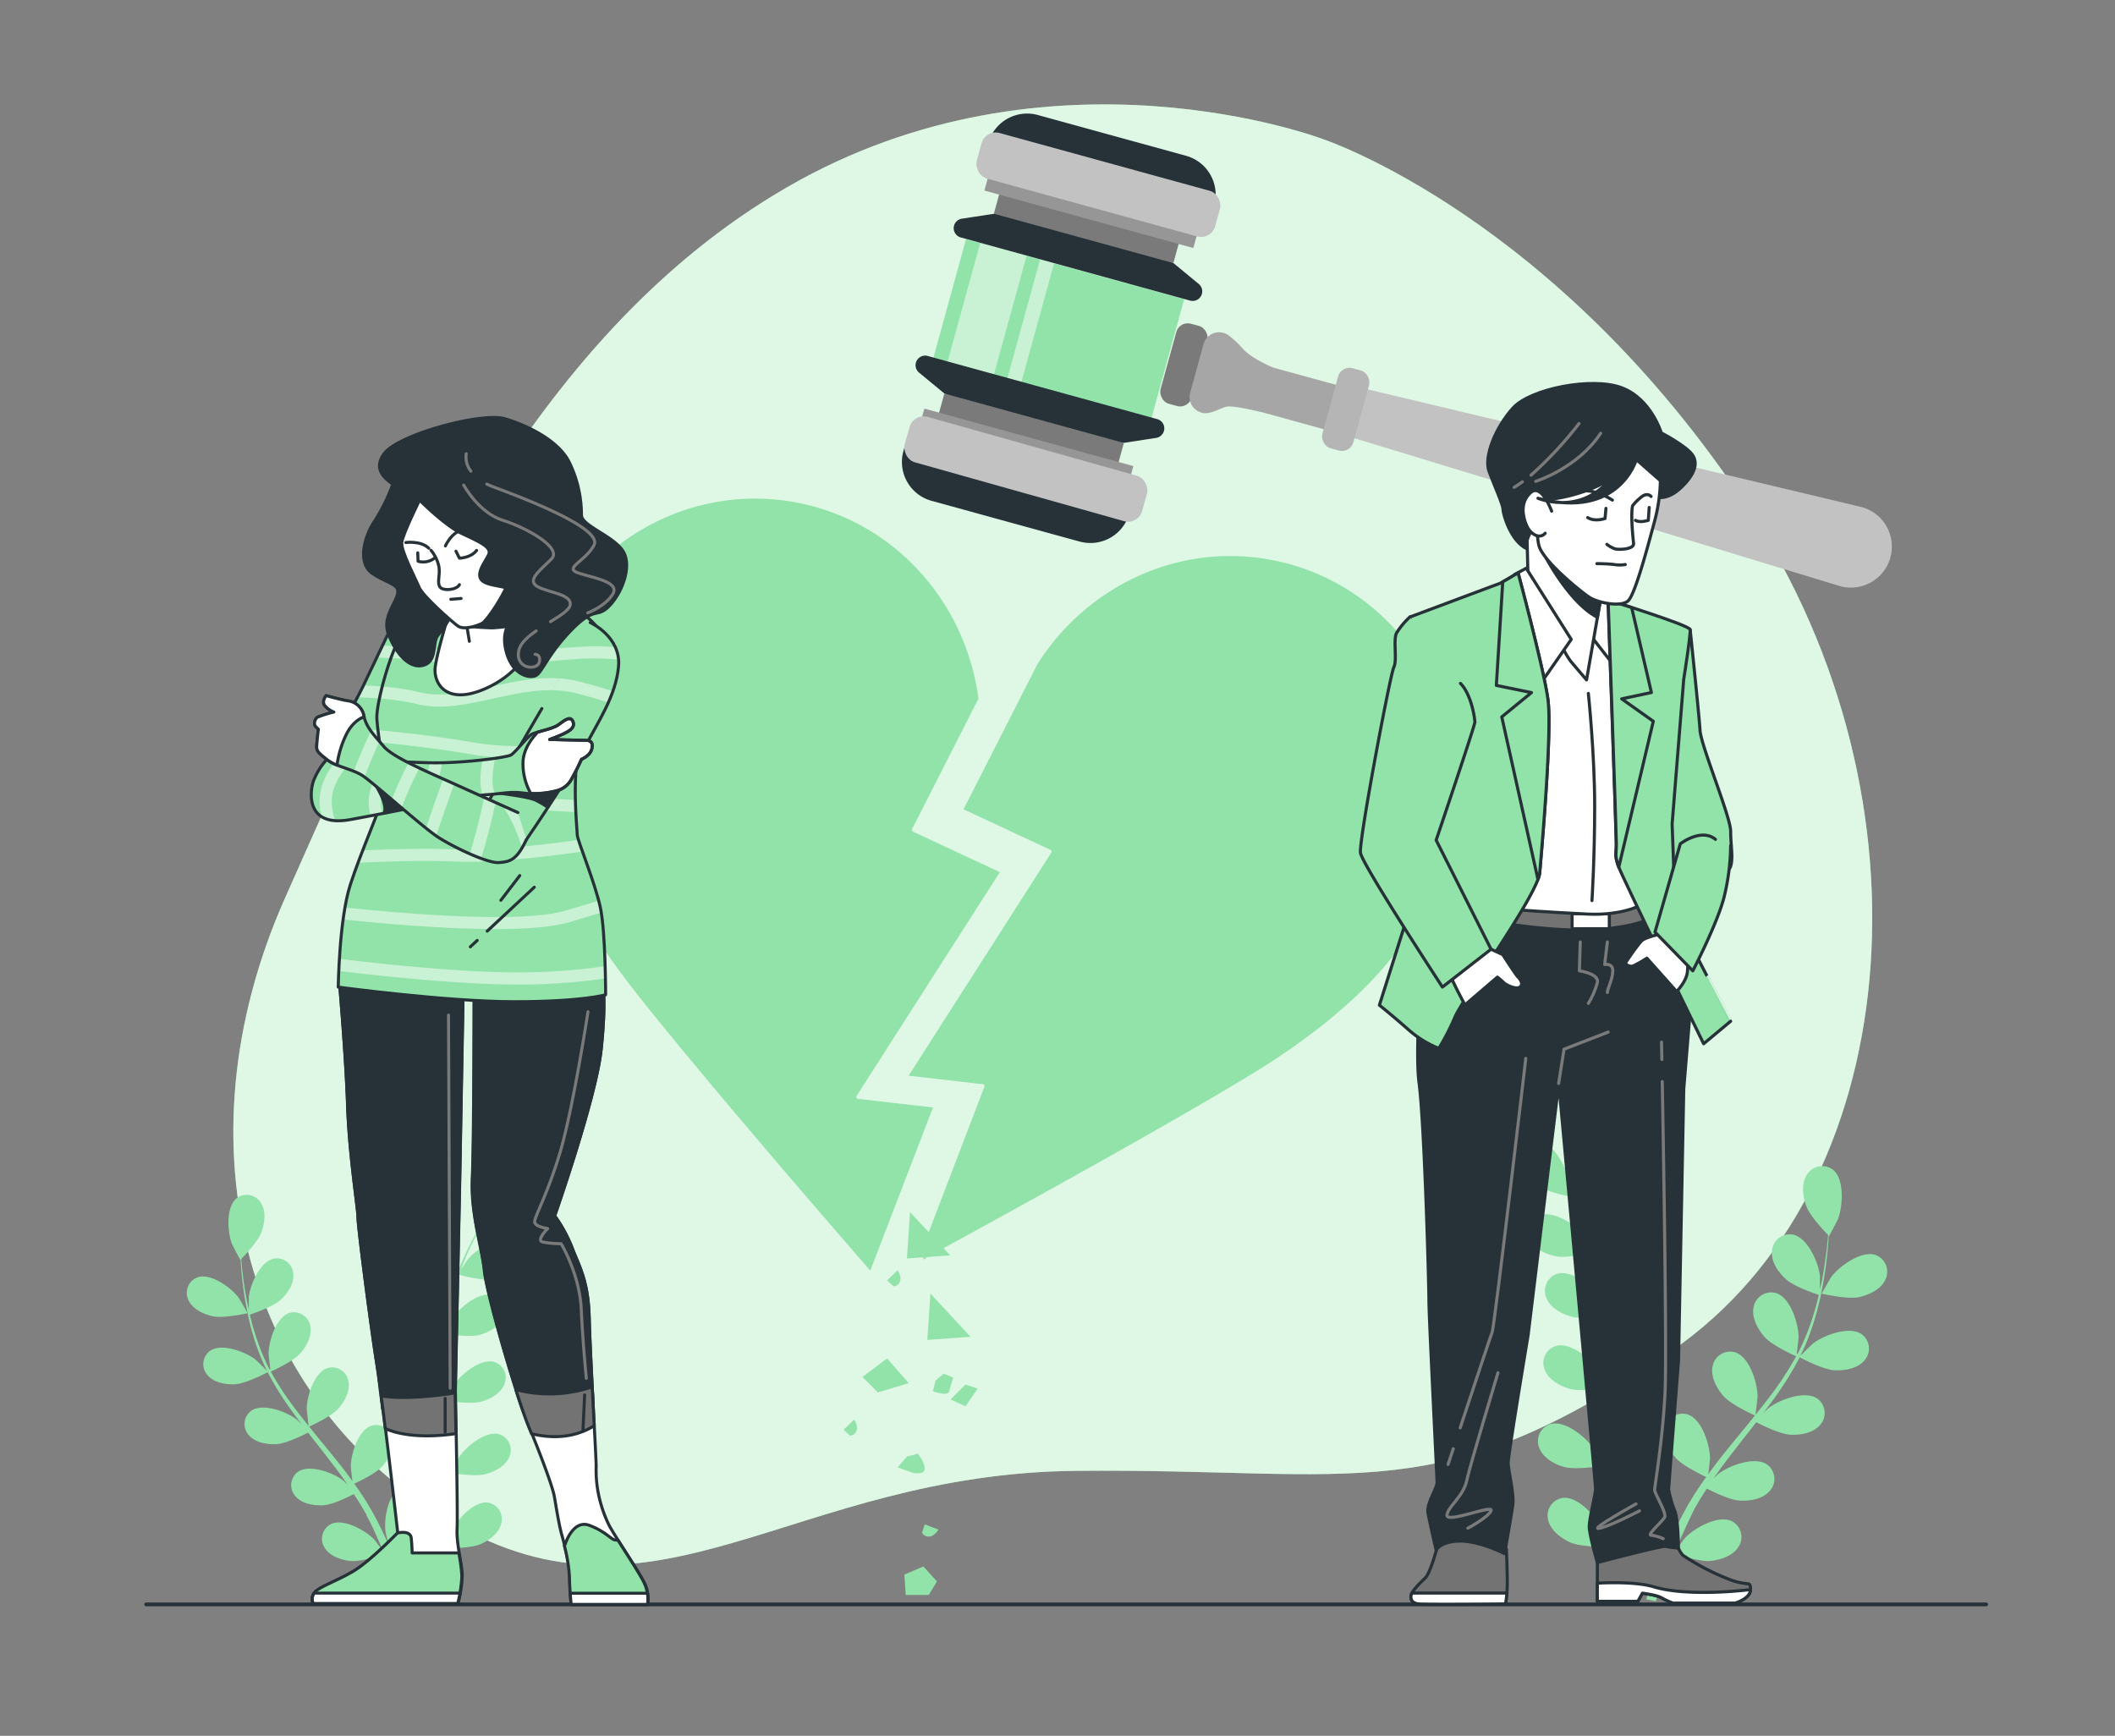 <svg xmlns="http://www.w3.org/2000/svg" viewBox="0 0 609.22 500"><rect x="0" y="0" width="609.22" height="500" fill="#808080" stroke="none"/><g id="background-simple"><path d="M381.12,40.09s-78.63-30-154.4,13.84S114,187.09,82.15,258.57,70.83,403.8,130,438.4s98-13.94,180-14.73,104.33,11.67,171.53-34.58,77.37-158.38,22.06-242.59S381.12,40.09,381.12,40.09Z" style="fill:#92E3A9"></path><path d="M381.12,40.09s-78.63-30-154.4,13.84S114,187.09,82.15,258.57,70.83,403.8,130,438.4s98-13.94,180-14.73,104.33,11.67,171.53-34.58,77.37-158.38,22.06-242.59S381.12,40.09,381.12,40.09Z" style="fill:#fff;opacity:0.7"></path></g><g id="Plants"><path d="M61.33,379.16c3.08.66,10-.9,10-.9s-2.41-4.24-2.6-4.49c-2.16-2.87-8-7.15-11.85-5.83a4.77,4.77,0,0,0-2.56,6.62C55.51,377.14,58.7,378.59,61.33,379.16Z" style="fill:#92E3A9"></path><path d="M131.78,366.48c.07,0,.33-4.86.31-5.17-.22-3.6-2.76-10.41-6.67-11.41a4.77,4.77,0,0,0-5.79,4.11c-.42,2.81,1.44,5.78,3.32,7.71C125.16,364,131.78,366.48,131.78,366.48Z" style="fill:#92E3A9"></path><path d="M147.39,337.16c-4,.37-7.59,6.7-8.37,10.21-.07.31-.58,5.18-.51,5.16l.08,0c-.57,1-1.17,2.07-1.81,3.26-1.15,2.2-2.43,4.69-3.65,7.5a85.43,85.43,0,0,0-3.49,9.25,61.36,61.36,0,0,0-2.39,10.8.57.57,0,0,0,0,.13c-.22-1.16-.93-4.39-1-4.63-1.16-3.4-5.41-9.31-9.44-9.24a4.77,4.77,0,0,0-4.5,5.49c.33,2.83,2.91,5.2,5.23,6.56,2.62,1.53,9.16,2.2,9.68,2.26a83.6,83.6,0,0,0-.42,11.26c0,2.18.17,4.39.31,6.6-.21-1-.42-1.89-.46-2-1.16-3.41-5.41-9.31-9.44-9.24a4.77,4.77,0,0,0-4.5,5.49c.34,2.82,2.91,5.2,5.24,6.56s7.91,2.06,9.39,2.22c.07.85.12,1.69.19,2.54.33,4.06.67,8.11.89,12.09.08,1.41.1,2.79.13,4.18-.19-.89-.36-1.63-.4-1.74-1.16-3.41-5.41-9.31-9.44-9.24a4.77,4.77,0,0,0-4.5,5.49c.33,2.82,2.91,5.2,5.23,6.56s7.38,2,9.13,2.19c0,1.42,0,2.84-.1,4.22-.07.94-.07,1.84-.2,2.78s-.21,1.86-.31,2.77c-.27,1.75-.53,3.56-.83,5.26-.2,1.19-.41,2.31-.62,3.45-.06-1.4-.24-4.13-.28-4.36a18.46,18.46,0,0,0-4.22-8.34,5.89,5.89,0,0,0-.27-1,4.77,4.77,0,0,0-6.52-2.81c-3.62,1.79-4.68,9-4.15,12.54,0,.21.63,2.45,1,3.86-.36-.79-.7-1.56-1.08-2.38-.75-1.6-1.53-3.19-2.38-4.89-.43-.81-.87-1.63-1.32-2.45s-1-1.65-1.46-2.49c-1.17-1.91-2.45-3.79-3.79-5.66,1.41-.65,6.37-3,8.14-5.08s3.46-5.1,2.87-7.88a4.77,4.77,0,0,0-6-3.77c-3.84,1.22-6,8.17-6,11.77,0,.23.28,2.81.47,4.23-.81-1.12-1.62-2.24-2.47-3.34-2.47-3.18-5.08-6.32-7.66-9.47-.79-1-1.56-1.93-2.34-2.9.5-.22,6.46-2.94,8.44-5.22,1.77-2,3.45-5.1,2.87-7.89a4.77,4.77,0,0,0-6-3.76c-3.84,1.22-6,8.17-6,11.77,0,.27.41,4,.56,4.93-1.72-2.13-3.41-4.27-5-6.45A84,84,0,0,1,78,395.08c.24-.1,6.47-2.91,8.5-5.25,1.77-2,3.46-5.1,2.87-7.88a4.77,4.77,0,0,0-6-3.77c-3.84,1.22-6,8.17-6,11.77,0,.24.31,3.07.49,4.42l-.22.06a61.47,61.47,0,0,1-4.14-10.14c-.62-1.92-1.1-3.79-1.53-5.61,1.21-.41,6.74-2.31,8.8-4.21s4-4.69,3.72-7.53a4.77,4.77,0,0,0-5.57-4.4c-4,.79-6.85,7.46-7.25,11,0,.19,0,2.2,0,3.65-.18-.82-.38-1.67-.54-2.47-.6-3-1-5.76-1.27-8.22-.16-1.4-.28-2.67-.37-3.86,1-1,4.9-5.17,5.84-7.76s1.38-6-.17-8.39a4.77,4.77,0,0,0-7-1.34c-3.15,2.53-2.64,9.78-1.35,13.14.11.29,2.37,4.64,2.42,4.58l.06-.06c.07,1.15.16,2.38.28,3.71.25,2.48.56,5.26,1.1,8.28a81.81,81.81,0,0,0,2.19,9.64,62.23,62.23,0,0,0,4,10.33l.06.11c-.82-.85-3.19-3.15-3.39-3.31-2.85-2.2-9.65-4.77-13-2.49a4.76,4.76,0,0,0-.73,7.06c1.84,2.17,5.3,2.73,8,2.58,3-.17,8.85-3.21,9.31-3.46A85.13,85.13,0,0,0,83,404.93c1.25,1.8,2.56,3.57,3.91,5.33-.74-.71-1.4-1.34-1.5-1.42-2.85-2.2-9.64-4.78-13-2.5a4.77,4.77,0,0,0-.73,7.06c1.84,2.17,5.3,2.73,8,2.58s7.74-2.64,9.06-3.32l1.56,2c2.52,3.2,5,6.39,7.42,9.6.84,1.12,1.62,2.27,2.41,3.41-.65-.64-1.2-1.16-1.3-1.24-2.84-2.2-9.64-4.77-13-2.49a4.77,4.77,0,0,0-.72,7.06c1.83,2.17,5.3,2.73,8,2.58s7.25-2.41,8.82-3.21c.78,1.2,1.55,2.39,2.25,3.58.46.82,1,1.58,1.37,2.43s.84,1.66,1.26,2.48c.75,1.61,1.53,3.26,2.22,4.85.49,1.1.93,2.15,1.38,3.21-.82-1.13-2.48-3.31-2.64-3.48-2.48-2.61-8.81-6.18-12.44-4.43a4.76,4.76,0,0,0-1.79,6.87c1.49,2.42,4.83,3.5,7.5,3.76,3,.29,8.94-1.73,9.68-2,.74,1.76,1.44,3.48,2.08,5.11,1.09,2.78,2,5.34,2.85,7.64l2.55-.52c-.9-2.39-2-5.08-3.18-8-.75-1.79-1.58-3.69-2.45-5.63a53.18,53.18,0,0,0,4.89-3.64c2.46,1.78,8.16,3.3,8.9,3.49-.35,1.87-.72,3.69-1.09,5.41-.56,2.65-1.13,5.09-1.67,7.29l2.74-.56c.42-1.92.85-4,1.28-6.26.36-1.9.72-3.94,1.06-6,.78,0,7.11,0,9.81-1.21,2.46-1.1,5.27-3.18,5.91-6a4.78,4.78,0,0,0-3.89-5.94c-4-.5-8.85,4.91-10.37,8.18-.09.19-.83,2.39-1.28,3.78.14-.86.28-1.69.41-2.58.27-1.75.48-3.5.72-5.39.09-.92.17-1.84.26-2.77s.09-1.92.15-2.88c.07-2.24,0-4.52,0-6.81,1.53.23,7,1,9.59.25s5.69-2.35,6.74-5a4.77,4.77,0,0,0-2.94-6.46c-3.88-1.1-9.5,3.52-11.5,6.51-.12.19-1.31,2.5-1.94,3.78-.06-1.38-.12-2.75-.22-4.14-.31-4-.74-8.07-1.16-12.12-.13-1.24-.24-2.48-.36-3.72.54.09,7,1.11,9.93.31,2.59-.72,5.69-2.35,6.74-5a4.77,4.77,0,0,0-2.94-6.46c-3.88-1.1-9.5,3.51-11.5,6.51-.15.22-1.86,3.55-2.25,4.42-.26-2.73-.49-5.45-.61-8.14a83.74,83.74,0,0,1,.16-10.89c.26,0,7,1.14,10,.31,2.59-.72,5.69-2.35,6.74-5a4.77,4.77,0,0,0-2.94-6.46c-3.88-1.1-9.5,3.52-11.5,6.51-.13.2-1.43,2.73-2,3.95l-.22-.06a62.38,62.38,0,0,1,2.14-10.75c.54-1.94,1.17-3.76,1.82-5.53,1.24.34,6.9,1.8,9.67,1.35s5.91-1.71,7.25-4.22a4.78,4.78,0,0,0-2.22-6.75c-3.73-1.52-9.83,2.45-12.14,5.21-.12.15-1.24,1.81-2,3,.31-.79.61-1.61.92-2.36,1.15-2.83,2.37-5.34,3.48-7.56.63-1.26,1.24-2.38,1.81-3.43,1.38-.3,6.94-1.6,9.15-3.25s4.46-4.24,4.49-7.09A4.78,4.78,0,0,0,147.39,337.16Z" style="fill:#92E3A9"></path><path d="M535.49,373.63c-3.33.72-10.77-1-10.78-1s2.6-4.57,2.8-4.83c2.34-3.1,8.67-7.72,12.78-6.29a5.14,5.14,0,0,1,2.76,7.13C541.76,371.45,538.32,373,535.49,373.63Z" style="fill:#92E3A9"></path><path d="M459.54,360c-.08,0-.36-5.24-.34-5.57.24-3.88,3-11.22,7.19-12.3a5.15,5.15,0,0,1,6.24,4.43c.46,3-1.55,6.23-3.57,8.31C466.68,357.26,459.54,360,459.54,360Z" style="fill:#92E3A9"></path><path d="M442.71,328.35c4.32.41,8.18,7.23,9,11,.08.32.63,5.57.55,5.56l-.09,0c.62,1.07,1.27,2.23,1.95,3.51,1.25,2.37,2.63,5.06,3.94,8.08a90.8,90.8,0,0,1,3.76,10,66.51,66.51,0,0,1,2.58,11.64s0,.09,0,.14c.23-1.25,1-4.73,1.08-5,1.25-3.67,5.83-10,10.17-10a5.15,5.15,0,0,1,4.86,5.92c-.36,3-3.14,5.6-5.65,7.07-2.82,1.65-9.87,2.37-10.43,2.43a91.52,91.52,0,0,1,.46,12.13c-.05,2.36-.18,4.74-.34,7.12.23-1.07.45-2,.49-2.17,1.26-3.67,5.84-10,10.18-10a5.16,5.16,0,0,1,4.86,5.92c-.37,3.05-3.15,5.61-5.65,7.07s-8.54,2.22-10.13,2.4c-.07.91-.13,1.82-.2,2.74-.35,4.37-.73,8.74-1,13-.09,1.51-.11,3-.14,4.5.21-1,.39-1.76.43-1.88,1.25-3.67,5.83-10,10.18-10a5.14,5.14,0,0,1,4.85,5.92c-.36,3-3.14,5.6-5.64,7.07s-8,2.14-9.84,2.36c0,1.53,0,3.06.1,4.55.08,1,.09,2,.22,3s.23,2,.34,3c.28,1.89.56,3.84.89,5.68.21,1.27.44,2.49.67,3.71.06-1.51.25-4.45.3-4.7a20,20,0,0,1,4.55-9,6.15,6.15,0,0,1,.29-1.1,5.15,5.15,0,0,1,7-3c3.9,1.93,5,9.69,4.47,13.52,0,.23-.67,2.64-1.1,4.16.38-.85.75-1.68,1.16-2.56.8-1.73,1.65-3.44,2.56-5.28l1.42-2.64c.46-.89,1.05-1.78,1.58-2.68,1.26-2.06,2.64-4.09,4.08-6.1-1.51-.7-6.86-3.28-8.77-5.48s-3.72-5.49-3.09-8.5a5.13,5.13,0,0,1,6.48-4.05c4.15,1.31,6.46,8.8,6.47,12.68,0,.25-.3,3-.5,4.56.88-1.21,1.74-2.41,2.66-3.6,2.67-3.43,5.47-6.81,8.25-10.2.86-1,1.69-2.09,2.53-3.13-.54-.24-7-3.17-9.1-5.63-1.9-2.19-3.72-5.5-3.09-8.5a5.14,5.14,0,0,1,6.49-4.06c4.14,1.32,6.45,8.81,6.46,12.69,0,.29-.44,4.3-.6,5.31,1.85-2.3,3.68-4.6,5.39-6.95a91.63,91.63,0,0,0,6.33-9.9c-.26-.11-7-3.13-9.17-5.65-1.9-2.19-3.72-5.5-3.09-8.5a5.15,5.15,0,0,1,6.49-4.06c4.14,1.31,6.45,8.8,6.47,12.68,0,.26-.34,3.31-.53,4.76l.24.08a67.19,67.19,0,0,0,4.47-10.94c.66-2.07,1.18-4.08,1.65-6.05-1.31-.43-7.27-2.49-9.5-4.54s-4.3-5.05-4-8.11a5.13,5.13,0,0,1,6-4.74c4.26.85,7.38,8,7.82,11.9,0,.21,0,2.36,0,3.94.19-.9.41-1.81.58-2.67.64-3.22,1-6.21,1.36-8.87.18-1.5.31-2.87.41-4.15-1.06-1.1-5.28-5.58-6.29-8.37s-1.49-6.47.18-9a5.14,5.14,0,0,1,7.51-1.45c3.39,2.73,2.84,10.54,1.46,14.17-.12.31-2.56,5-2.61,4.94l-.07-.07c-.07,1.24-.17,2.56-.3,4-.27,2.67-.6,5.67-1.18,8.92a90.19,90.19,0,0,1-2.37,10.4,67.4,67.4,0,0,1-4.26,11.13l-.07.12c.88-.91,3.43-3.39,3.65-3.56,3.07-2.37,10.4-5.15,14-2.7a5.15,5.15,0,0,1,.78,7.62c-2,2.34-5.71,2.94-8.61,2.78-3.26-.18-9.54-3.46-10-3.73a91.6,91.6,0,0,1-6.31,10.38c-1.35,1.94-2.77,3.85-4.22,5.75.79-.77,1.5-1.45,1.61-1.54,3.08-2.37,10.4-5.15,14-2.69a5.14,5.14,0,0,1,.78,7.61c-2,2.35-5.71,2.95-8.61,2.79s-8.34-2.86-9.77-3.59c-.56.72-1.11,1.45-1.68,2.17-2.71,3.46-5.43,6.89-8,10.35-.91,1.21-1.75,2.44-2.6,3.67.7-.68,1.29-1.25,1.39-1.33,3.08-2.37,10.4-5.15,14-2.69a5.15,5.15,0,0,1,.78,7.62c-2,2.34-5.71,2.94-8.61,2.78s-7.82-2.6-9.51-3.46c-.83,1.29-1.67,2.57-2.42,3.85-.49.89-1,1.71-1.47,2.63L486.46,438c-.8,1.73-1.64,3.52-2.39,5.22-.52,1.19-1,2.33-1.49,3.47.89-1.22,2.68-3.57,2.85-3.75,2.67-2.81,9.49-6.67,13.41-4.78a5.14,5.14,0,0,1,1.93,7.4c-1.61,2.62-5.2,3.78-8.09,4.06-3.17.31-9.63-1.87-10.43-2.15-.8,1.9-1.56,3.76-2.24,5.52-1.18,3-2.2,5.75-3.08,8.23l-2.74-.56c1-2.58,2.11-5.48,3.43-8.64.8-1.93,1.7-4,2.64-6.07A55.25,55.25,0,0,1,475,442c-2.66,1.92-8.81,3.55-9.6,3.76.38,2,.77,4,1.17,5.83.61,2.87,1.22,5.49,1.81,7.86l-2.95-.59c-.46-2.08-.92-4.34-1.38-6.75-.4-2.06-.78-4.26-1.15-6.52-.84,0-7.66,0-10.58-1.3-2.64-1.19-5.68-3.44-6.37-6.43a5.15,5.15,0,0,1,4.19-6.4c4.32-.54,9.55,5.29,11.19,8.81.1.21.89,2.58,1.37,4.08-.15-.93-.3-1.82-.44-2.78-.29-1.88-.52-3.78-.78-5.81-.09-1-.18-2-.27-3s-.1-2.06-.16-3.1c-.08-2.42-.05-4.87,0-7.34-1.65.24-7.53,1-10.34.27s-6.14-2.54-7.27-5.39a5.14,5.14,0,0,1,3.17-7c4.19-1.19,10.24,3.78,12.4,7,.13.2,1.41,2.7,2.09,4.08.07-1.49.13-3,.24-4.47.33-4.33.8-8.7,1.25-13.06.14-1.34.26-2.67.39-4-.59.1-7.56,1.2-10.7.33-2.8-.77-6.14-2.53-7.27-5.39a5.14,5.14,0,0,1,3.17-7c4.18-1.19,10.24,3.79,12.39,7,.16.25,2,3.83,2.43,4.77.28-2.94.53-5.87.66-8.77a91.62,91.62,0,0,0-.18-11.75c-.27.05-7.54,1.23-10.76.34-2.8-.77-6.14-2.53-7.27-5.39a5.14,5.14,0,0,1,3.17-7c4.18-1.19,10.24,3.79,12.39,7,.15.21,1.55,2.94,2.19,4.25l.24-.07a65.77,65.77,0,0,0-2.31-11.58c-.58-2.09-1.26-4.06-2-6-1.33.36-7.43,1.94-10.42,1.45s-6.38-1.84-7.81-4.55a5.14,5.14,0,0,1,2.39-7.27c4-1.64,10.59,2.64,13.08,5.61.14.16,1.33,2,2.19,3.28-.33-.85-.66-1.74-1-2.55-1.24-3-2.56-5.75-3.75-8.14-.69-1.36-1.33-2.57-1.95-3.7-1.49-.33-7.48-1.73-9.87-3.5s-4.81-4.58-4.83-7.64A5.15,5.15,0,0,1,442.71,328.35Z" style="fill:#92E3A9"></path></g><g id="Hammer"><path d="M536,146,389.09,111l-3.79,13.76,144.46,44a11.78,11.78,0,0,0,14.75-8.16h0A11.78,11.78,0,0,0,536,146Z" style="fill:#c2c2c2"></path><rect x="272.28" y="76.86" width="65.17" height="36.47" transform="translate(573.57 267.66) rotate(-164.62)" style="fill:#92E3A9"></rect><rect x="294.67" y="74.64" width="4.19" height="36.47" transform="translate(558.27 261.14) rotate(-164.62)" style="fill:#fff;opacity:0.5"></rect><rect x="277.26" y="71.18" width="13.87" height="36.47" transform="translate(534.49 251.01) rotate(-164.62)" style="fill:#fff;opacity:0.5"></rect><path d="M264.76,107.35l7.27,6,8,3.57,35,9.64,8.7,1,9.31-1.43a2.77,2.77,0,0,0,.32-5.4l-66.12-18.19a2.76,2.76,0,0,0-2.49,4.8Z" style="fill:#263238"></path><rect x="270.08" y="120.32" width="53.63" height="7.47" transform="translate(550.24 322.43) rotate(-164.62)" style="fill:#7a7a7a"></rect><rect x="264.52" y="125.88" width="62.42" height="4.84" transform="translate(546.83 330.45) rotate(-164.62)" style="fill:#969696"></rect><path d="M269.68,134.58H314a11.61,11.61,0,0,1,11.61,11.61v4.21a0,0,0,0,1,0,0h-67.5a0,0,0,0,1,0,0V146.2a11.61,11.61,0,0,1,11.61-11.61Z" transform="translate(535.39 357.3) rotate(-164.62)" style="fill:#263238"></path><rect x="258.02" y="129.11" width="71.22" height="13.63" rx="4.21" transform="matrix(-0.96, -0.27, 0.27, -0.96, 540.68, 344.87)" style="fill:#c2c2c2"></rect><path d="M277,63l9.31-1.42,8.7,1,35,9.63,8,3.57,7.27,6a2.76,2.76,0,0,1-2.49,4.8L276.65,68.37A2.77,2.77,0,0,1,277,63Z" style="fill:#263238"></path><rect x="286.31" y="61.32" width="53.63" height="7.47" transform="translate(597.78 210.84) rotate(-164.62)" style="fill:#7a7a7a"></rect><rect x="283.08" y="58.4" width="62.42" height="4.84" transform="translate(601.19 202.83) rotate(-164.62)" style="fill:#969696"></rect><path d="M284.45,38.71h67.5a0,0,0,0,1,0,0v4.21a11.61,11.61,0,0,1-11.61,11.61H296.06a11.61,11.61,0,0,1-11.61-11.61V38.71A0,0,0,0,1,284.45,38.71Z" transform="translate(612.63 175.97) rotate(-164.62)" style="fill:#263238"></path><rect x="280.78" y="46.37" width="71.22" height="13.63" rx="4.21" transform="translate(607.34 188.4) rotate(-164.62)" style="fill:#c2c2c2"></rect><rect x="336.42" y="93.13" width="9.26" height="23.92" rx="3.4" transform="translate(642 296.88) rotate(-164.62)" style="fill:#7a7a7a"></rect><path d="M346.06,118.87c2.33.65,4.82-1,7-1.69,1.87-.62,11.22,1.76,11.22,1.76l21,5.79,3.53-12.8-21.93-6s-6.12-2.44-8.87-5.46a27,27,0,0,0-3.75-3.59,4.5,4.5,0,0,0-1.88-1A4.64,4.64,0,0,0,346.71,99l-3.89,14.14a4.65,4.65,0,0,0,3.22,5.69Z" style="fill:#a6a6a6"></path><rect x="383.01" y="105.95" width="9.26" height="23.92" rx="3.4" transform="translate(730.12 334.42) rotate(-164.62)" style="fill:#b5b5b5"></rect></g><g id="Heart"><path d="M365.71,161.19c-26.81-4.84-52.82,7.88-66.87,30.1l-21.3,41.82,25.06,11.7a.52.52,0,0,1,.29.34.55.55,0,0,1-.07.45l-41.09,64.25,21.43,2.46a.53.53,0,0,1,.39.26.55.55,0,0,1,0,.47L265.1,361.22l.91,1-.09.5.36-.19.27.3.09-.5c7.24-3.93,68-37,94.92-53.57C396.08,287.53,406.11,269,408,264.9a68.82,68.82,0,0,0,10.2-25.65C424.84,202.56,401.33,167.61,365.71,161.19Z" style="fill:#92E3A9"></path><path d="M268.75,319l-21.6-2.48a.51.51,0,0,1-.42-.3.58.58,0,0,1,0-.53L288,251.22l-25-11.67a.55.55,0,0,1-.28-.32.59.59,0,0,1,0-.43l19.13-37.57c-3.73-28-24.48-51.44-53-56.59-35.62-6.42-69.86,18.12-76.47,54.81a68.77,68.77,0,0,0,3.1,36.07c2.54,9.69,9.2,26.63,26.67,49.08,18.06,23.19,58.61,70,68.54,81.39Z" style="fill:#92E3A9"></path><polygon points="268 372.6 267.11 385.95 279.57 385.06 268 372.6" style="fill:#92E3A9"></polygon><polygon points="262.13 349.13 261.24 362.49 273.71 361.6 262.13 349.13" style="fill:#92E3A9"></polygon><polygon points="255.54 391.29 248.42 396.63 252.87 401.08 261.77 398.41 255.54 391.29" style="fill:#92E3A9"></polygon><polygon points="278.1 398.81 273.8 403.11 278.1 405.07 281.62 399.98 278.1 398.81" style="fill:#92E3A9"></polygon><path d="M269.5,397.64l-.79,3.12s4.31,1.57,4.7,0,1.17-3.91,1.17-3.91l-2.74-1.17Z" style="fill:#92E3A9"></path><path d="M261.29,419.53l-2.74,3.13,4.3,1.57s3.52.78,3.52-1.18-2-4.3-2-4.3Z" style="fill:#92E3A9"></path><polygon points="267.54 459.42 260.89 459.42 260.5 453.55 265.98 451.21 269.89 455.51 267.54 459.42" style="fill:#92E3A9"></polygon><path d="M266.37,439.09l-.78,2.34a2,2,0,0,0,2,1.17c1.57,0,2.74-2,2.74-2Z" style="fill:#92E3A9"></path><path d="M243,411.82l1.81,1.68a1.94,1.94,0,0,0,1.88-1.29c.65-1.42-.64-3.3-.64-3.3Z" style="fill:#92E3A9"></path><path d="M255.52,368.81l1.81,1.68a1.94,1.94,0,0,0,1.87-1.29c.65-1.42-.64-3.3-.64-3.3Z" style="fill:#92E3A9"></path><line x1="42.11" y1="462.14" x2="572.11" y2="462.14" style="fill:none;stroke:#263238;stroke-linecap:round;stroke-linejoin:round;stroke-width:1.084px"></line></g><g id="character-2"><path d="M414.2,444.9s-2.08,8.05-3.64,9.6-4.15,3.89-4.15,5.45,1,1.82,1.82,2.08,25.42,0,25.42,0a35.1,35.1,0,0,0,.52-6.23c0-3.63-.26-9.6-.26-9.6s-4.93-4.67-11.15-4.93S414.2,444.9,414.2,444.9Z" style="fill:#737373;stroke:#263238;stroke-linecap:round;stroke-linejoin:round;stroke-width:0.893px"></path><path d="M433.65,462a31,31,0,0,0,.4-3.12H406.71a2.34,2.34,0,0,0-.3,1c0,1.56,1,1.82,1.82,2.08S433.65,462,433.65,462Z" style="fill:#fff;stroke:#263238;stroke-linecap:round;stroke-linejoin:round;stroke-width:0.893px"></path><path d="M460.11,450.09v11.16h11.68l1.3-2.34s4.15.52,5.44,1.3a25.7,25.7,0,0,0,3.38,1.56h17.9s4.41-1.3,4.41-3.89-.26-1-5.19-2.6A69.65,69.65,0,0,1,484.76,448a7.27,7.27,0,0,1-1.3-2.08S478,441,471.53,442.83,460.11,450.09,460.11,450.09Z" style="fill:#737373;stroke:#263238;stroke-linecap:round;stroke-linejoin:round;stroke-width:0.893px"></path><path d="M476.46,457.1c-5.19-1.58-14.12-1.2-16.35-1.07v5.22h11.68l1.3-2.34s4.15.52,5.44,1.3a25.7,25.7,0,0,0,3.38,1.56h17.9s4.41-1.3,4.41-3.89C492.8,459.17,482.43,458.91,476.46,457.1Z" style="fill:#fff;stroke:#263238;stroke-linecap:round;stroke-linejoin:round;stroke-width:0.893px"></path><path d="M434.43,263.82,410.82,261s-3.63,39.17-2.07,50.85,2.85,57.85,2.85,62.78,2.34,50.59,2.34,52.4-3.12,6-2.6,8.82,2.34,10.64,2.34,10.64,1.29-2.59,7-2.59,12.71,3.63,12.71,3.63,1.82-10.38,2.34-13.75-1.3-10.12-1.3-12.45,5.71-36.58,5.71-36.58L449,312.07S459.6,427.26,459.6,428.82s-1.82,8.56-1.82,10.9,2.33,10.37,2.33,10.37,18.68-4.93,19.72-4.67,3.63.52,3.63.52,0-7.78-1-10.63a31.56,31.56,0,0,1-1.82-6.23c0-.78,2.85-37.1,2.85-37.1L485,313.63,487.61,282,474.9,256.56l-39.69.77Z" style="fill:#263238;stroke:#263238;stroke-linecap:round;stroke-linejoin:round;stroke-width:0.893px"></path><path d="M418.61,417.31c-.92,2.76-1.5,4.52-1.5,4.52" style="fill:none;stroke:#7a7a7a;stroke-linecap:round;stroke-linejoin:round;stroke-width:0.893px"></path><path d="M439.5,304.86s-9,77.2-9.69,78.87c-.43,1.08-5.6,16.67-9.21,27.56" style="fill:none;stroke:#7a7a7a;stroke-linecap:round;stroke-linejoin:round;stroke-width:0.893px"></path><path d="M431.48,395.43s-8,26.4-9,31.08-5.68,7.68-5.68,10,13.7-3.34,12.7-1.33-6.69,5-6.69,5" style="fill:none;stroke:#7a7a7a;stroke-linecap:round;stroke-linejoin:round;stroke-width:0.893px"></path><path d="M478.81,311.56c.43,24.09,1.32,78.92.8,89.55-.67,13.7-3,27.07-3,28.07s3.46,6.56,2.9,7.79-5.25,5.2-3.9,5.24a12.09,12.09,0,0,1,3.47,1" style="fill:none;stroke:#7a7a7a;stroke-linecap:round;stroke-linejoin:round;stroke-width:0.893px"></path><path d="M478.6,300.18s0,1.84.1,5" style="fill:none;stroke:#7a7a7a;stroke-linecap:round;stroke-linejoin:round;stroke-width:0.893px"></path><path d="M471.25,433.19s-13.41,7.44-10.71,7.06,11.71-5.05,11.71-5.05" style="fill:none;stroke:#7a7a7a;stroke-linecap:round;stroke-linejoin:round;stroke-width:0.893px"></path><path d="M431.06,265.64s17.9,3.11,29.83,2.07,14.53-3.37,14.53-3.37l-1-6.23a75.58,75.58,0,0,1-21.53,2.08c-10.64-.78-17.9-1.56-17.9-1.56Z" style="fill:#737373;stroke:#263238;stroke-linecap:round;stroke-linejoin:round;stroke-width:0.893px"></path><rect x="452.83" y="263.16" width="10.73" height="4.35" style="fill:#fff;stroke:#263238;stroke-linecap:round;stroke-linejoin:round;stroke-width:0.893px"></rect><path d="M455.19,271.34l-.26,8.31s5.7.77,5.18,3.37a23,23,0,0,1-2.59,6" style="fill:none;stroke:#7a7a7a;stroke-linecap:round;stroke-linejoin:round;stroke-width:0.893px"></path><path d="M463,271.34l-.78,6.49s2.34-.52,2.34,1.82-1.56,5.18-1.56,6.22" style="fill:none;stroke:#7a7a7a;stroke-linecap:round;stroke-linejoin:round;stroke-width:0.893px"></path><polyline points="463.23 297.29 450.52 302.22 448.96 312.07" style="fill:none;stroke:#7a7a7a;stroke-linecap:round;stroke-linejoin:round;stroke-width:0.893px"></polyline><path d="M434.69,167.83s11.42-1.82,17.64.52,14.79,10.38,14.79,10.38l6.49,81.46s-5.45,3.63-16.35,3.11S436,262,436,262s2.85-19.45.52-35.54-5.19-53.7-5.19-53.7S432.36,168.61,434.69,167.83Z" style="fill:#fff;stroke:#263238;stroke-linecap:round;stroke-linejoin:round;stroke-width:0.893px"></path><path d="M457.52,199.74s1.82,17.38,1.82,32.43-.78,27.24-.78,27.24" style="fill:none;stroke:#263238;stroke-linecap:round;stroke-linejoin:round;stroke-width:0.893px"></path><polygon points="458.82 183.91 467.12 194.55 462.97 172.76 460.12 172.24 458.82 183.91" style="fill:#fff;stroke:#263238;stroke-linecap:round;stroke-linejoin:round;stroke-width:0.893px"></polygon><path d="M486.84,181.32s2.59,24.65,2.85,29.06,8.82,24.9,8.82,29.05.78,7.53,0,10.12-8,3.89-11.15,3.11-5.19-3.89-6.23-7.52-1.56-12.19-1.3-17.64,1.82-33.21,3.37-37.88A51.29,51.29,0,0,1,486.84,181.32Z" style="fill:#92E3A9;stroke:#263238;stroke-linecap:round;stroke-linejoin:round;stroke-width:0.893px"></path><path d="M463.23,174.06s2.33,66.15,2.33,69-.52,3.11.52,6.22,24.65,51.37,24.65,51.37l7.78-6.49S485,268.49,484.76,267.45s-2.33-9.08-2.33-9.08l-.78-21L485,195.59s2.08-13,1.82-14.27S463,172.76,463,172.76Z" style="fill:#92E3A9;stroke:#263238;stroke-linecap:round;stroke-linejoin:round;stroke-width:0.893px"></path><path d="M467.12,201.3l8.56-1.82L470,175c-3.93-1.27-7-2.21-7-2.21l.26,1.3s2.33,66.15,2.33,69-.52,3.11.52,6.22l.18.45,9.94-42Z" style="fill:#92E3A9;stroke:#263238;stroke-linecap:round;stroke-linejoin:round;stroke-width:0.893px"></path><path d="M477.44,143.25s2.92.8,6.63-2.65,5.3-6.89,3.45-9.55-9-6.36-9-6.36-2.92-9.81-11.4-13-26.25.26-31.29,5.83-8.49,14.05-6.9,18.3,4,9.54,4,10.87,2.21,9.31,7,11.43,3.63-4.8,4.69-7.72,5.3-3.71,10.87-5S469.48,139,470.55,138,477.44,143.25,477.44,143.25Z" style="fill:#263238;stroke:#263238;stroke-linecap:round;stroke-linejoin:round;stroke-width:0.893px"></path><path d="M442.37,138.65s12.11-3.81,18.69-13.85" style="fill:none;stroke:#7a7a7a;stroke-linecap:round;stroke-linejoin:round;stroke-width:0.893px"></path><path d="M438.51,138.79q-1.2.89-2.37,1.59" style="fill:none;stroke:#7a7a7a;stroke-linecap:round;stroke-linejoin:round;stroke-width:0.893px"></path><path d="M454.83,122A109.77,109.77,0,0,1,441,136.87" style="fill:none;stroke:#7a7a7a;stroke-linecap:round;stroke-linejoin:round;stroke-width:0.893px"></path><path d="M439.88,155.64l.26,10.63s9.6,21,12.45,24.39l4.41,5.19L461.15,172s-6.48-5.19-10.12-10.64a54.75,54.75,0,0,0-8.82-9.85A10.68,10.68,0,0,0,439.88,155.64Z" style="fill:#fff;stroke:#263238;stroke-linecap:round;stroke-linejoin:round;stroke-width:0.893px"></path><path d="M460.14,177.81l1-5.83s-6.48-5.19-10.12-10.64a45.5,45.5,0,0,0-3.91-5c-1.17.13-3.81.89-1.16,5.44C446,161.79,452.62,174,460.14,177.81Z" style="fill:#263238;stroke:#263238;stroke-linecap:round;stroke-linejoin:round;stroke-width:0.893px"></path><polygon points="439.62 163.68 452.59 184.18 443.77 196.89 436.25 165.5 439.62 163.68" style="fill:#fff;stroke:#263238;stroke-linecap:round;stroke-linejoin:round;stroke-width:0.893px"></polygon><path d="M437.28,165s7.27,27.24,8.57,36.32-1.82,43.84-2.34,50.07-22.05,36.06-24.39,41.51a67.93,67.93,0,0,1-4.67,9.08,30.06,30.06,0,0,1-8.82-5.45c-4.41-3.89-8.3-7-8.3-7l11.16-35.28-2.34-76.53s24.91-9.34,25.69-9.6S437.28,165,437.28,165Z" style="fill:#92E3A9;stroke:#263238;stroke-linecap:round;stroke-linejoin:round;stroke-width:0.893px"></path><path d="M437.28,165s-2.83,1.73-4.45,2.61l0,.5-1.81,29.32,10.12,2.07-8.56,7L443,253.3a7.7,7.7,0,0,0,.52-1.93c.52-6.23,3.63-41,2.34-50.07S437.28,165,437.28,165Z" style="fill:#92E3A9;stroke:#263238;stroke-linecap:round;stroke-linejoin:round;stroke-width:0.893px"></path><path d="M478.28,269s-4.16,1-5.19,1.81-4.15,5.45-4.67,6.23.77,1.3,1.55,1.3,4.41-2.34,4.41-2.34l8.56,9.6s2.86-2.85,3.12-5.7.26-6.49.26-6.49Z" style="fill:#fff;stroke:#263238;stroke-linecap:round;stroke-linejoin:round;stroke-width:0.893px"></path><path d="M498.51,243.58a64.8,64.8,0,0,1-1.82,14.53c-1.81,7.53-9.08,21.54-9.08,21.54l-10.89-11.16L484,243.07s6-4.67,10.12-1.3" style="fill:#92E3A9;stroke:#263238;stroke-linecap:round;stroke-linejoin:round;stroke-width:0.893px"></path><path d="M429.5,273.42l3.37,1.56s3.64,5.7,4.41,6.48,1.56,2.08.52,2.86-3.89-.52-4.67-1.3a19.08,19.08,0,0,0-1.81-1.56l-9.34,8s-4.93-9.08-4.93-10.63,9.08-7.53,9.08-7.53Z" style="fill:#fff;stroke:#263238;stroke-linecap:round;stroke-linejoin:round;stroke-width:0.893px"></path><path d="M406.15,177.69a21.45,21.45,0,0,0-3.89,4.67c-1,2.07.26,7.78-.78,9.86s-10.11,50.07-9.6,53.44,23.61,38.66,23.61,38.66l14-10.9L413.68,242s11.15-32.95,11.15-34-1-8-4.15-11.15" style="fill:#92E3A9;stroke:#263238;stroke-linecap:round;stroke-linejoin:round;stroke-width:0.893px"></path><path d="M471.34,132.38A41,41,0,0,1,456,141.66c-9.55,3.18-13,1.86-13,1.86s-.8,9,.26,13.52,12.15,13.43,14.54,15,9,2.92,11.14,1.06,6.14-17.4,7.73-23.24a48.55,48.55,0,0,0,1.6-11.4Z" style="fill:#fff;stroke:#263238;stroke-linecap:round;stroke-linejoin:round;stroke-width:0.893px"></path><path d="M475.58,143s-1.06-1.33-2.91.26a14.17,14.17,0,0,0-2.39,2.39s-.7,2,.27,10.87c.19,1.77-4.25,1.86-5.31,1.59a8,8,0,0,1-2.38-1.32" style="fill:none;stroke:#263238;stroke-linecap:round;stroke-linejoin:round;stroke-width:0.893px"></path><path d="M464.45,144.05s-4-2.65-7.43-2.65" style="fill:none;stroke:#263238;stroke-linecap:round;stroke-linejoin:round;stroke-width:0.893px"></path><path d="M462.59,146.43l-.26,2.92s-2.92,1.06-5-.26" style="fill:none;stroke:#263238;stroke-linecap:round;stroke-linejoin:round;stroke-width:0.893px"></path><path d="M475.05,146.17l-.26,3.71s-2.39.8-3.71,0" style="fill:none;stroke:#263238;stroke-linecap:round;stroke-linejoin:round;stroke-width:0.893px"></path><path d="M468.16,162.61a9.45,9.45,0,0,1-3.18,0c-2.12-.26-5-.26-5-.26" style="fill:none;stroke:#263238;stroke-linecap:round;stroke-linejoin:round;stroke-width:0.893px"></path><path d="M446.94,147.23s-2.91-8.22-6.09-5.3-2.13,7.16-1.07,9.54,3.72,4,5.31,2.12" style="fill:#fff;stroke:#263238;stroke-linecap:round;stroke-linejoin:round;stroke-width:0.893px"></path><path d="M471.34,132.38S466.4,149.77,443,143.52c0,0,15.32,6.55,24-10.41C466.94,133.11,469.86,127.15,471.34,132.38Z" style="fill:#263238;stroke:#263238;stroke-linecap:round;stroke-linejoin:round;stroke-width:0.893px"></path></g><g id="character-1"><path d="M97.66,281.35s2,22.54,2.47,36.91,3,29.71,3,32.44,3.72,31.45,5.45,42.35,6,48.54,6,48.54-7.43,7.67-12.14,10.65-10.9,4.95-11.89,6.68a3,3,0,0,0-.24,3h41.6a35.93,35.93,0,0,0,1.24-7.92c0-3.47-1.73-9.16-1.49-13.62s-.49-39.87-.49-39.87l1.24-59.19,1-55.48,3.22-.24s0,43.33-.5,53.74,2.73,19.56,3.47,26.74,9.41,36.66,12.88,45.08,6.68,17.08,7.18,19.81,1.24,7.92,2.23,11.39,2.23,8.92,2.23,11.89.49,7.92.49,7.92h22a11,11,0,0,0-.74-5.69c-1.24-3-9.41-14.86-10.65-17.59a37.64,37.64,0,0,1-3-9.41,35.93,35.93,0,0,1-.5-7.18c0-3-1.73-31.7-2-42.6s-3-15.1-4.95-20.3a42.09,42.09,0,0,0-5-9.17s11.88-33.93,13.37-47.79.5-18.83.5-18.83Z" style="fill:#fff;stroke:#263238;stroke-linecap:round;stroke-linejoin:round;stroke-width:0.871px"></path><path d="M134.64,285.71l1.9-.14s0,43.33-.5,53.74,2.73,19.56,3.47,26.74c.64,6.16,7.09,28.66,11.1,40.28,3.29,1,10,2,20.26-1.24-.48-9.2-1-19.73-1.15-25.42-.24-10.89-3-15.1-4.95-20.3a42.09,42.09,0,0,0-5-9.17s11.88-33.93,13.37-47.79.5-18.83.5-18.83l-76-2.23s2,22.54,2.47,36.91,3,29.71,3,32.44,3.72,31.45,5.45,42.35q.09.52.18,1.14v0c.05.39.11.81.18,1.24v.12c.07.43.13.87.19,1.34l0,.1c.06.47.13,1,.2,1.47l0,.13c.06.5.13,1,.2,1.56l0,.15c.15,1.14.31,2.35.47,3.61v0c.08.64.16,1.29.24,2a126.48,126.48,0,0,0,15.59,1,48.17,48.17,0,0,0,5.32-.47c0-.67,0-1.3,0-1.88v0c0-.53,0-1,0-1.45v-.65c0-.24,0-.45,0-.64,0-.6,0-1,0-1.21v-.12l1.24-59.19,1-55.48,1.32-.1Z" style="fill:#263238;stroke:#263238;stroke-linecap:round;stroke-linejoin:round;stroke-width:0.871px"></path><path d="M169.37,291.43S165,320,161.14,332.58s-7.45,18.29-7.11,19.56,3.72,1.74,3.72,1.74-3.39,3.39-1.45,3.87a28.48,28.48,0,0,0,5.33.49s5.32,8.71,5.8,18.88S168.89,397,168.89,397" style="fill:none;stroke:#7a7a7a;stroke-linecap:round;stroke-linejoin:round;stroke-width:0.871px"></path><line x1="129.19" y1="292.39" x2="129.67" y2="399.87" style="fill:none;stroke:#7a7a7a;stroke-linecap:round;stroke-linejoin:round;stroke-width:0.871px"></line><path d="M178,443.64c-.38,0-.69-.07-.85-.07-1,0-2.72-2.48-7.43-4.21s-6.93,5.45-6.93,5.45l-.22.43a45.35,45.35,0,0,1,1.46,9c0,3,.49,7.92.49,7.92h22a11,11,0,0,0-.74-5.69C185,454.42,180.9,448.23,178,443.64Z" style="fill:#92E3A9;stroke:#263238;stroke-linecap:round;stroke-linejoin:round;stroke-width:0.871px"></path><path d="M164.52,462.14h22a10.44,10.44,0,0,0-.05-3.22H164.25C164.38,460.71,164.52,462.14,164.52,462.14Z" style="fill:#fff;stroke:#263238;stroke-linecap:round;stroke-linejoin:round;stroke-width:0.871px"></path><path d="M118.46,443.07c-.25-2.47-4-1.48-4-1.48s-7.43,7.67-12.14,10.65-10.9,4.95-11.89,6.68a3,3,0,0,0-.24,3h41.6a35.93,35.93,0,0,0,1.24-7.92,46.78,46.78,0,0,0-.88-6.69H118.71S118.71,445.55,118.46,443.07Z" style="fill:#92E3A9;stroke:#263238;stroke-linecap:round;stroke-linejoin:round;stroke-width:0.871px"></path><path d="M90.23,461.89h41.6s.35-1.26.68-3h-42A3,3,0,0,0,90.23,461.89Z" style="fill:#fff;stroke:#263238;stroke-linecap:round;stroke-linejoin:round;stroke-width:0.871px"></path><path d="M109.81,402.08c.37,2.89.78,6.11,1.18,9.43,2.46,1.1,8.84,3.12,20.34,1.44-.1-5.44-.19-10-.23-11.73C126.23,402,116.38,403.2,109.81,402.08Z" style="fill:#737373;stroke:#263238;stroke-linecap:round;stroke-linejoin:round;stroke-width:0.871px"></path><line x1="128.22" y1="402.78" x2="128.22" y2="412.46" style="fill:none;stroke:#263238;stroke-linecap:round;stroke-linejoin:round;stroke-width:0.871px"></line><path d="M171.16,410.67c-.18-3.43-.39-7.3-.58-11.19a38.34,38.34,0,0,1-22,.79c1.47,4.61,2.82,8.53,3.78,10.86l.75,1.85C161.89,415.12,167.89,412.75,171.16,410.67Z" style="fill:#737373;stroke:#263238;stroke-linecap:round;stroke-linejoin:round;stroke-width:0.871px"></path><line x1="168.4" y1="401.81" x2="167.92" y2="411.98" style="fill:none;stroke:#263238;stroke-linecap:round;stroke-linejoin:round;stroke-width:0.871px"></line><path d="M112.27,181.55l-7.68,16.1c-2.72,5.69-9.16,16.1-11.39,24s0,11.89,4.7,13.37,8.42-5.94,10.4-10.89,7.93-14.86,8.18-15.61-.75-11.64,2.72-17.83,3.22-13.62.25-13.62S112.27,181.55,112.27,181.55Z" style="fill:#92E3A9"></path><path d="M116.61,202.07c.06-1.1.16-2.28.31-3.48a101.25,101.25,0,0,0-12.23-1.16l-.1.22c-.45.95-1,2-1.64,3.22A100.59,100.59,0,0,1,116.61,202.07Z" style="fill:#fff;opacity:0.5"></path><path d="M115.18,211c-6.46-.7-12.32-1.19-16.78-1.52-.57,1.12-1.14,2.24-1.68,3.37,4.25.3,10.08.77,16.61,1.45C114,213,114.65,211.88,115.18,211Z" style="fill:#fff;opacity:0.5"></path><path d="M108.53,189.39c3.48.14,7.24.35,11,.67a20.83,20.83,0,0,0,1.37-3.38c-3.65-.32-7.32-.55-10.75-.71Z" style="fill:#fff;opacity:0.5"></path><path d="M103.94,232.24a22.47,22.47,0,0,0,2.26-3.51c-4.62.06-9.33.14-13.74.23a7.44,7.44,0,0,0,1.44,3.46C97.15,232.35,100.55,232.29,103.94,232.24Z" style="fill:#fff;opacity:0.5"></path><path d="M112.27,181.55l-7.68,16.1c-2.72,5.69-9.16,16.1-11.39,24s0,11.89,4.7,13.37,8.42-5.94,10.4-10.89,7.93-14.86,8.18-15.61-.75-11.64,2.72-17.83,3.22-13.62.25-13.62S112.27,181.55,112.27,181.55Z" style="fill:none;stroke:#263238;stroke-linecap:round;stroke-linejoin:round;stroke-width:0.871px"></path><path d="M126.38,174.86s-8.17,4.71-10.89,8.42-7.19,19.07-6.94,23.78,2.73,17.83,2,21.54-6.44,16.35-9.65,26.26-3.47,29.47-3.47,29.47,31.2,4.21,50.77,4.21,26.25-2,26.25-2,0-17.84-1.49-25-6.68-19.56-6.68-21.05-2-18.82,1.48-29.72,8.67-23,5.2-28.72-12.13-9.91-20.31-11.4S128.86,172.88,126.38,174.86Z" style="fill:#92E3A9"></path><path d="M131.1,248.16c10.7.51,26.79-1.45,36.66-2.87-.49-1.36-.89-2.52-1.16-3.37-9.81,1.39-25.28,3.23-35.34,2.76-8-.39-18.38-.1-26.8.28-.46,1.18-.91,2.37-1.35,3.55C111.68,248.1,122.75,247.76,131.1,248.16Z" style="fill:#fff;opacity:0.5"></path><path d="M174.29,278.3a171.11,171.11,0,0,1-23,1.78c-16.39.27-40.93-2.37-53.59-3.89-.08,1.27-.14,2.45-.18,3.49,12.19,1.46,35,3.91,51.38,3.91l2.45,0a177,177,0,0,0,23-1.75C174.36,280.76,174.33,279.57,174.29,278.3Z" style="fill:#fff;opacity:0.5"></path><path d="M112.59,189.58a180.17,180.17,0,0,1,18.31,1.82c7.19,1.17,16,.28,24.43-.59a144.72,144.72,0,0,1,18.56-1.1,19.11,19.11,0,0,0,.17-3.48A144.4,144.4,0,0,0,155,187.35c-8.25.84-16.78,1.71-23.52.61-5.5-.89-11.7-1.45-17.52-1.79C113.5,187.18,113,188.33,112.59,189.58Z" style="fill:#fff;opacity:0.5"></path><path d="M136.43,213.86c-9.43-1.63-19.32-2.77-27.56-3.55.13,1.08.29,2.28.46,3.54,8,.77,17.47,1.88,26.51,3.44a85,85,0,0,0,14.38,1.14,124.68,124.68,0,0,0,16.11-1.11c.17-1.24.39-2.46.64-3.63C158.09,214.92,146.83,215.65,136.43,213.86Z" style="fill:#fff;opacity:0.5"></path><path d="M172.44,259.43c-2.84.87-6,1.81-9.39,2.83-12.92,3.85-46.11.94-63.72-.84-.19,1.12-.37,2.28-.53,3.45,11.27,1.14,29,2.75,43.94,2.75,8.63,0,16.33-.54,21.3-2q5-1.47,9.14-2.75c-.08-.47-.15-.91-.24-1.31C172.8,260.88,172.64,260.17,172.44,259.43Z" style="fill:#fff;opacity:0.5"></path><path d="M141.28,197.82c-7.3,1.61-14.19,3.13-20.34,1.59a69.52,69.52,0,0,0-10.85-1.65c-.3,1.19-.57,2.35-.8,3.44a68,68,0,0,1,10.81,1.59c6.94,1.74,14.22.13,21.93-1.56,7.95-1.76,16.17-3.57,24.12-1.49,1.8.47,3.4.91,4.83,1.32.36-1.12.72-2.23,1-3.32-1.67-.48-3.37-.94-5-1.37C158.27,194.08,149.63,196,141.28,197.82Z" style="fill:#fff;opacity:0.5"></path><path d="M129.23,232.16c9.06.23,24.92,1.1,36.61,1.78-.05-1.08-.09-2.25-.12-3.5-11.69-.67-27.37-1.54-36.4-1.76-4.55-.11-11.39-.09-18.8,0a29.4,29.4,0,0,1-1.1,3.5C117.22,232.08,124.49,232.05,129.23,232.16Z" style="fill:#fff;opacity:0.5"></path><path d="M126.38,174.86s-8.17,4.71-10.89,8.42-7.19,19.07-6.94,23.78,2.73,17.83,2,21.54-6.44,16.35-9.65,26.26-3.47,29.47-3.47,29.47,31.2,4.21,50.77,4.21,26.25-2,26.25-2,0-17.84-1.49-25-6.68-19.56-6.68-21.05-2-18.82,1.48-29.72,8.67-23,5.2-28.72-12.13-9.91-20.31-11.4S128.86,172.88,126.38,174.86Z" style="fill:none;stroke:#263238;stroke-linecap:round;stroke-linejoin:round;stroke-width:0.871px"></path><line x1="153.9" y1="255.56" x2="140.33" y2="268.21" style="fill:none;stroke:#263238;stroke-linecap:round;stroke-linejoin:round;stroke-width:0.871px"></line><line x1="135.47" y1="272.74" x2="137.46" y2="270.88" style="fill:none;stroke:#263238;stroke-linecap:round;stroke-linejoin:round;stroke-width:0.871px"></line><line x1="149.72" y1="252.21" x2="144.27" y2="259.33" style="fill:none;stroke:#263238;stroke-linecap:round;stroke-linejoin:round;stroke-width:0.871px"></line><path d="M129.36,176.6s-3.47,11.14-4,15.6,3,11.14,14.37,6.19,15.1-14.61,16.84-20.8-7.18-14.37-9.41-14.37-10.65,10.65-13.13,11.89A15.6,15.6,0,0,1,129.36,176.6Z" style="fill:#fff;stroke:#263238;stroke-linecap:round;stroke-linejoin:round;stroke-width:0.871px"></path><line x1="134.62" y1="181.24" x2="135.2" y2="184.73" style="fill:none;stroke:#263238;stroke-linecap:round;stroke-linejoin:round;stroke-width:0.871px"></line><path d="M134.3,180.38s5.1.47,7.66.47a45,45,0,0,0,6.95-.93s3.73-7.17,3.72-9.27-7.89-3.26-7.89-3.26Z" style="fill:#263238;stroke:#263238;stroke-linecap:round;stroke-linejoin:round;stroke-width:0.871px"></path><path d="M113.51,138.46a54.09,54.09,0,0,1-5.45,11.39c-3.22,4.71-5.2,12.38-.75,15.36s7.93,3,7.19,5.94-4.21,6.69-2.73,11.14,5.45,10.4,9.91,9.41,2.72-6.43,4.46-8.66,4-5.45,4-6.94a116.5,116.5,0,0,1-6.44-10.65c-3.33-6.21-3.72-12.63-2.23-14.86s5.2-7.18,4.46-8.91S120.44,132.52,113.51,138.46Z" style="fill:#263238;stroke:#263238;stroke-linecap:round;stroke-linejoin:round;stroke-width:0.871px"></path><path d="M121.18,143.41s-5.2,10.4-5.45,12.88,4,10.4,5,12.88,9.41,9.9,11.14,11.14,5.45,0,6.94-.74,6.93-8.92,7.92-12.88,2.73-9.66-5.69-18.33S121.68,140.94,121.18,143.41Z" style="fill:#fff;stroke:#263238;stroke-linecap:round;stroke-linejoin:round;stroke-width:0.871px"></path><path d="M124.15,158.52a10.86,10.86,0,0,1,2.23,4.46c.5,2.47-.49,4.45.25,5.94s5,1,5.7-.5" style="fill:none;stroke:#263238;stroke-linecap:round;stroke-linejoin:round;stroke-width:0.871px"></path><path d="M131.34,158.77l1,2s3.22,0,4.95-2.23" style="fill:none;stroke:#263238;stroke-linecap:round;stroke-linejoin:round;stroke-width:0.871px"></path><path d="M120.33,159.24l.09,2.42a5.3,5.3,0,0,0,4.87-1" style="fill:none;stroke:#263238;stroke-linecap:round;stroke-linejoin:round;stroke-width:0.871px"></path><path d="M116.9,156.27s4.38-.58,6.61,1.65" style="fill:none;stroke:#263238;stroke-linecap:round;stroke-linejoin:round;stroke-width:0.871px"></path><path d="M128.3,157.26S131,151,135.9,153" style="fill:none;stroke:#263238;stroke-linecap:round;stroke-linejoin:round;stroke-width:0.871px"></path><line x1="129.85" y1="172.63" x2="132.82" y2="172.39" style="fill:none;stroke:#263238;stroke-linecap:round;stroke-linejoin:round;stroke-width:0.871px"></line><path d="M119.45,142.67s8.17,8.42,13.37,10.9,8.92,4,7.93,6.19-4.46,6.19-1.24,7.92,9.91.74,9.66,5.45-5.2,6.69-3.47,14.12,7.18,8.42,8.92,7.18,3.71-6.69,10.4-13.37,6.93-2.73,10.65-6.69,6.68-11.89,3.46-16.1-11.64-6.93-11.64-9.91a34.55,34.55,0,0,0-3.71-15.6c-3.22-5.94-11.64-10.15-18.33-12.13s-30.46,4.46-34.67,9.9,1.73,8.42,4.21,10.16A11.1,11.1,0,0,0,119.45,142.67Z" style="fill:#263238;stroke:#263238;stroke-linecap:round;stroke-linejoin:round;stroke-width:0.871px"></path><path d="M140.22,139.43a23.34,23.34,0,0,0,2.37,1c9.74,3.61,31,11.91,28.51,16.6s-8.66,6.5-4.69,7.94,12.27,2.52,10.1,6.13-7.21,5.42-7.21,5.42" style="fill:none;stroke:#7a7a7a;stroke-linecap:round;stroke-linejoin:round;stroke-width:0.871px"></path><path d="M134.29,130.71a6.59,6.59,0,0,0,1.35,5" style="fill:none;stroke:#7a7a7a;stroke-linecap:round;stroke-linejoin:round;stroke-width:0.871px"></path><path d="M154.44,181.72c-2.49,1.73-4.58,3.62-5,5.65-1.09,5.42,5.27,5.8,5.88,3.44s-1.19-2.35-1.19-2.35" style="fill:none;stroke:#7a7a7a;stroke-linecap:round;stroke-linejoin:round;stroke-width:0.871px"></path><path d="M133.57,139.74s4.33,7.94,11.19,10.1,17.32,7.94,14.07,11.19-7.22,6.13-4,7.94,10.11,2.16,9.38,5.41c-.3,1.37-2.78,2.93-5.64,4.69" style="fill:none;stroke:#7a7a7a;stroke-linecap:round;stroke-linejoin:round;stroke-width:0.871px"></path><path d="M170,179.32s8.92,4,8.17,12.63-6.19,16.35-9.41,22.79-15.6,25-18.08,28.48-3.46,5.44-8.17,4.21-7.43-2.73-7.43-5.2,21-38.14,21-38.14" style="fill:#92E3A9"></path><path d="M150.18,243.89c-4.77.45-9.59.78-13.9.85,1.24,1.09,3.35,1.94,6.2,2.69C146.87,248.58,148,246.93,150.18,243.89Z" style="fill:#fff;opacity:0.5"></path><path d="M161,195.41l-1.91,3.41a30.13,30.13,0,0,1,7.1.92c3.85,1,6.8,1.88,9.07,2.61.47-1.06.91-2.14,1.3-3.24-3-1-6.39-1.93-9.49-2.74A32.06,32.06,0,0,0,161,195.41Z" style="fill:#fff;opacity:0.5"></path><path d="M166,186.38,164,190a72.61,72.61,0,0,1,14.16,0,11,11,0,0,0-.92-3.6A72.07,72.07,0,0,0,166,186.38Z" style="fill:#fff;opacity:0.5"></path><path d="M169.46,213.32a126.59,126.59,0,0,1-19.68,1.6c-.65,1.12-1.32,2.28-2,3.47.81,0,1.63,0,2.44,0a126.65,126.65,0,0,0,17.19-1.25c.53-.93,1-1.76,1.32-2.44C169,214.27,169.21,213.8,169.46,213.32Z" style="fill:#fff;opacity:0.5"></path><path d="M170,179.32s8.92,4,8.17,12.63-6.19,16.35-9.41,22.79-15.6,25-18.08,28.48-3.46,5.44-8.17,4.21-7.43-2.73-7.43-5.2,21-38.14,21-38.14" style="fill:none;stroke:#263238;stroke-linecap:round;stroke-linejoin:round;stroke-width:0.871px"></path><path d="M143.86,228.49s8.4,1,10.45,2a29.15,29.15,0,0,1,3.48,2.05l3.28-5.94s-9.22-2.46-11.47-2.25S143.86,228.49,143.86,228.49Z" style="fill:#263238;stroke:#263238;stroke-linecap:round;stroke-linejoin:round;stroke-width:0.871px"></path><path d="M99.64,218.7s14.36.74,23.77,1,22.54-1.49,23.78-2.23,4.7-5.2,5.94-5.94,5.94-1.49,7.68-2.73,3.46-2.72,4.21-1-1,2.73-2.48,3.47-4.21,1.73-4.21,1.73,9.16.25,10.4.25,2.23.5,1.74,2.48-3,3-3,3a63.28,63.28,0,0,1-3,5.94,6.74,6.74,0,0,1-3.71,3,25.68,25.68,0,0,1-10.16.75c-3.71-.5-6.19.24-10.4.49s-27.24,5-39.37,7.18S89,229.1,90.23,225.14a19.19,19.19,0,0,1,4.7-7.18" style="fill:#92E3A9"></path><path d="M123.83,219.7A68.27,68.27,0,0,0,122.09,232l3.5-.67a73.69,73.69,0,0,1,1.81-11.62C126.18,219.72,125,219.72,123.83,219.7Z" style="fill:#fff;opacity:0.5"></path><path d="M142.54,218.81a3.91,3.91,0,0,1,.07-.39c-1.08.15-2.31.31-3.63.46-.47,2.62-1.06,6.65,0,10.1.51-.06.94-.11,1.25-.13.85,0,1.62-.12,2.35-.2C141.26,225.71,142.06,221.38,142.54,218.81Z" style="fill:#fff;opacity:0.5"></path><path d="M101.76,218.81l-2.12-.11-2.25-.36c-2.65,3.08-6,8.27-5.22,14.3.12.92.27,1.75.43,2.54a8.28,8.28,0,0,0,3.88,1.16,24.86,24.86,0,0,1-.85-4.14C94.84,226.1,99.77,220.71,101.76,218.81Z" style="fill:#fff;opacity:0.5"></path><path d="M109.69,231.45c-.27-4.08,3.39-10,4.91-12.06l-4.08-.18c-1.77,2.81-4.6,8-4.3,12.47a20.26,20.26,0,0,0,.47,3.26l3.43-.66A17.05,17.05,0,0,1,109.69,231.45Z" style="fill:#fff;opacity:0.5"></path><path d="M107.59,225.22s4.3,6.14,3.07,9l7.17-1.84s-2.76-4.47-6.14-6.35S107.59,225.22,107.59,225.22Z" style="fill:#263238;stroke:#263238;stroke-linecap:round;stroke-linejoin:round;stroke-width:0.871px"></path><path d="M170.47,215.73c.49-2-.5-2.48-1.74-2.48s-10.4-.25-10.4-.25,2.72-1,4.21-1.73,3.22-1.73,2.48-3.47-2.48-.25-4.21,1c-1.24.89-4,1.52-5.9,2.07-1.64,1.68-4.09,4.8-4.26,8.58a17.49,17.49,0,0,0,2.23,9.09,24.8,24.8,0,0,0,7.93-.92,6.74,6.74,0,0,0,3.71-3,63.28,63.28,0,0,0,3-5.94S170,217.71,170.47,215.73Z" style="fill:#fff;stroke:#263238;stroke-linecap:round;stroke-linejoin:round;stroke-width:0.871px"></path><path d="M99.64,218.7s14.36.74,23.77,1,22.54-1.49,23.78-2.23,4.7-5.2,5.94-5.94,5.94-1.49,7.68-2.73,3.46-2.72,4.21-1-1,2.73-2.48,3.47-4.21,1.73-4.21,1.73,9.16.25,10.4.25,2.23.5,1.74,2.48-3,3-3,3a63.28,63.28,0,0,1-3,5.94,6.74,6.74,0,0,1-3.71,3,25.68,25.68,0,0,1-10.16.75c-3.71-.5-6.19.24-10.4.49s-27.24,5-39.37,7.18S89,229.1,90.23,225.14a19.19,19.19,0,0,1,4.7-7.18" style="fill:none;stroke:#263238;stroke-linecap:round;stroke-linejoin:round;stroke-width:0.871px"></path><path d="M149.17,234.05s-8.92-4-17.59-7.92S113.26,218.2,110.53,215s-5-5.44-5.69-8.66a5.38,5.38,0,0,0-4.71-4.46c-1.73-.25-6.19-1.49-6.19-1.49s-1.24,1.49-.49,2.73a6.29,6.29,0,0,0,2.72,2,33,33,0,0,0-4.71,1.48c-.74.5-1.23,2-.49,2.73l.74.74s-.49,4-.49,5.2,1,2,3.22,3.72,6.68,2.47,9.65,4.21,17.59,15.1,22.29,18.07,14.12,7.43,17.34,7.19,5.2-.75,7.92-6.69" style="fill:#92E3A9"></path><path d="M109.3,213.54c-.92-1.06-1.75-2-2.45-3-1.26,2.71-3.57,7.81-4.91,11.62a15.85,15.85,0,0,1,2.15,1c.24.14.56.36.94.63C105.91,221.28,107.56,217.35,109.3,213.54Z" style="fill:#fff;opacity:0.5"></path><path d="M151.64,241.73l-2.47-7.68s-1.73-.76-4.39-2a44.12,44.12,0,0,1,5.56,12.16A27.49,27.49,0,0,0,151.64,241.73Z" style="fill:#fff;opacity:0.5"></path><path d="M130.84,225.79l-3.19-1.44c-1.65,4.57-3.46,9.7-4.94,14.16,1.12.89,2.12,1.66,2.93,2.23C127.14,236.17,129.08,230.68,130.84,225.79Z" style="fill:#fff;opacity:0.5"></path><path d="M112.87,230.27l2.82,2.39a98.07,98.07,0,0,1,5.13-11.43c-1.09-.51-2.14-1-3.13-1.53A99.5,99.5,0,0,0,112.87,230.27Z" style="fill:#fff;opacity:0.5"></path><path d="M142.73,231.17l-3.27-1.47c-1.11,5.63-2.72,11.56-4.11,16.22,1.12.49,2.22.94,3.25,1.31C140,242.67,141.57,236.85,142.73,231.17Z" style="fill:#fff;opacity:0.5"></path><path d="M149.17,234.05s-8.92-4-17.59-7.92S113.26,218.2,110.53,215s-5-5.44-5.69-8.66a5.38,5.38,0,0,0-4.71-4.46c-1.73-.25-6.19-1.49-6.19-1.49s-1.24,1.49-.49,2.73a6.29,6.29,0,0,0,2.72,2,33,33,0,0,0-4.71,1.48c-.74.5-1.23,2-.49,2.73l.74.74s-.49,4-.49,5.2,1,2,3.22,3.72,6.68,2.47,9.65,4.21,17.59,15.1,22.29,18.07,14.12,7.43,17.34,7.19,5.2-.75,7.92-6.69" style="fill:none;stroke:#263238;stroke-linecap:round;stroke-linejoin:round;stroke-width:0.871px"></path><path d="M104.84,206.32a5.38,5.38,0,0,0-4.71-4.46c-1.73-.25-6.19-1.49-6.19-1.49s-1.24,1.49-.49,2.73a6.29,6.29,0,0,0,2.72,2,33,33,0,0,0-4.71,1.48c-.74.5-1.23,2-.49,2.73l.74.74s-.49,4-.49,5.2,1,2,3.22,3.72a11.26,11.26,0,0,0,2.64,1.4,29,29,0,0,1,2.56-8.59c1.62-3.39,3.76-4.75,5.24-5.31C104.87,206.4,104.85,206.36,104.84,206.32Z" style="fill:#fff;stroke:#263238;stroke-linecap:round;stroke-linejoin:round;stroke-width:0.871px"></path></g></svg>